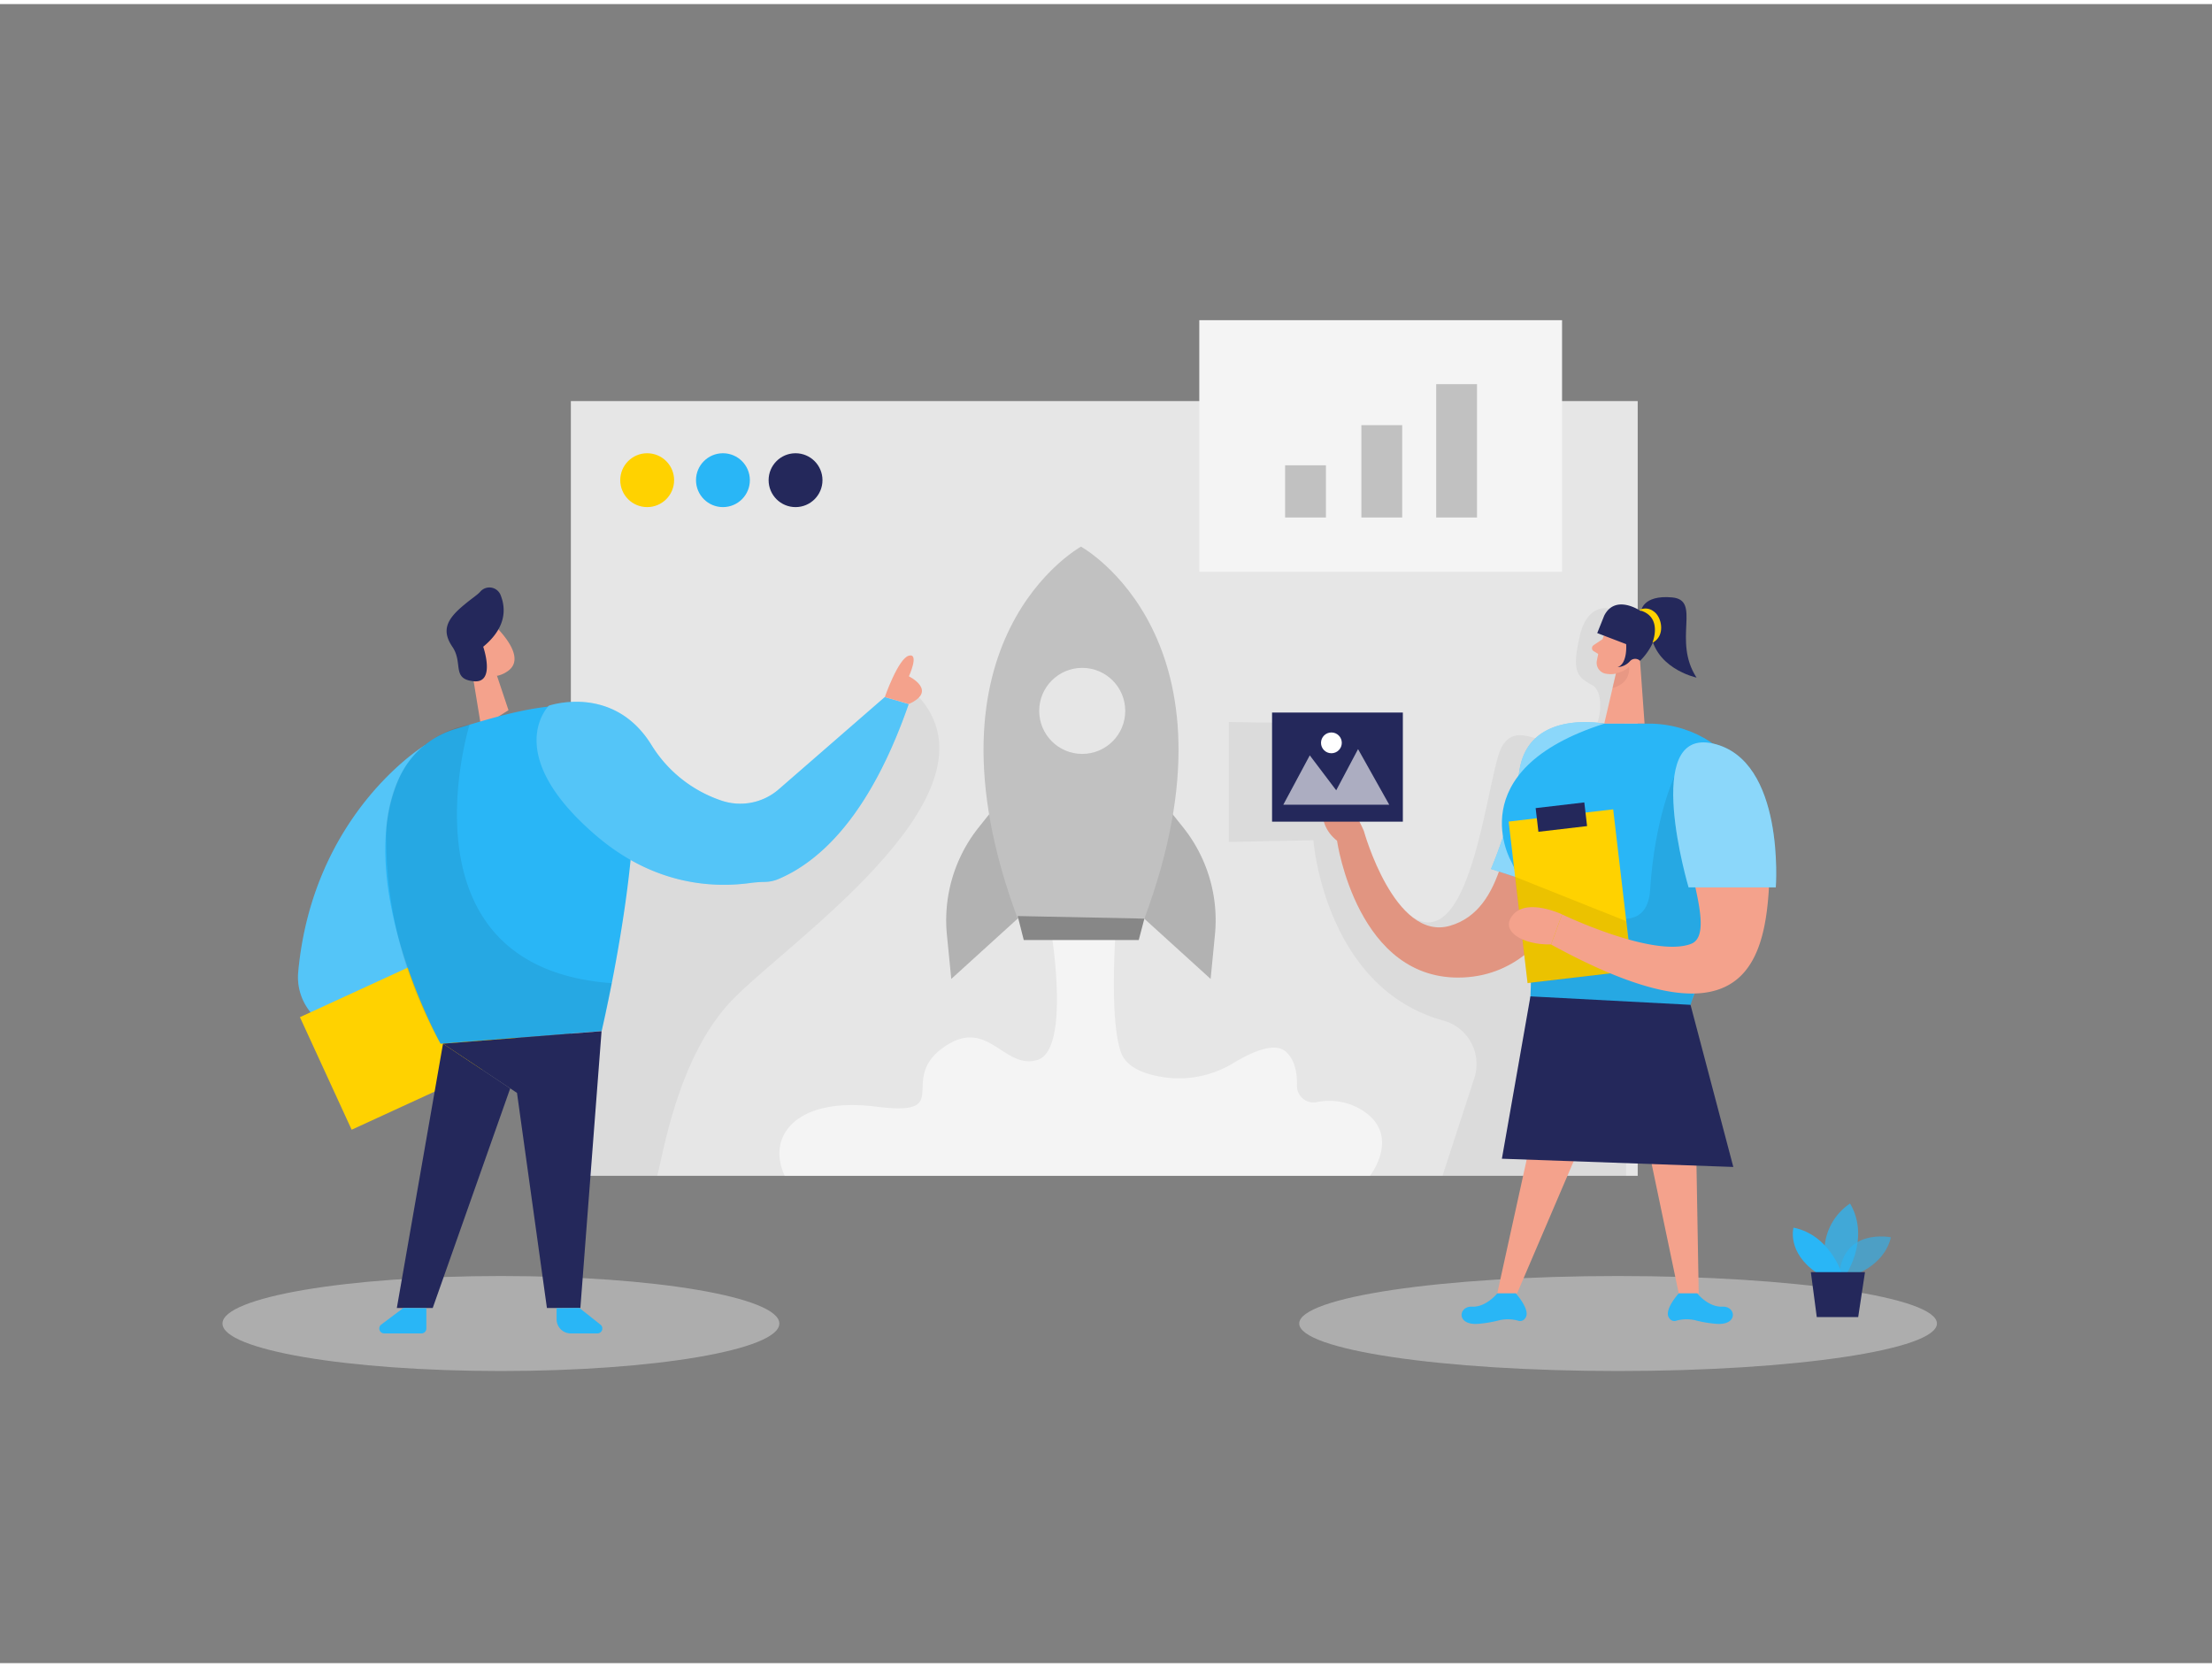 <svg id="Layer_1" data-name="Layer 1" xmlns="http://www.w3.org/2000/svg" viewBox="0 0 400 300" width="406" height="306" class="illustration styles_illustrationTablet__1DWOa"><rect x="0" y="0" width="400" height="300" fill="#808080" stroke="none"/><rect x="103.24" y="71.8" width="192.92" height="140.09" transform="translate(399.39 283.68) rotate(-180)" fill="#e6e6e6"></rect><path d="M291.07,109.31s-4-1.13-5.39,4.93-.74,7.37,2.21,8.89,1.44,11.36-3.93,11.15-9.74-4.55-12.37,0-5.29,38-16.28,30.74-13.45-34.91-13.45-34.91l-19.64-.29v21.69l15.28-.31s2,26.64,23.45,32.59a8.16,8.16,0,0,1,5.67,10.37l-5.77,17.71h33.21l0-23.36S295.64,116,291.07,109.31Z" opacity="0.05"></path><ellipse cx="292.6" cy="238.59" rx="57.66" ry="8.59" fill="#e6e6e6" opacity="0.45"></ellipse><ellipse cx="90.58" cy="238.59" rx="50.35" ry="8.59" fill="#e6e6e6" opacity="0.45"></ellipse><path d="M334.76,230s5.88-1.58,7.18-7c0,0-9.09-1.88-9.39,7.51Z" fill="#29B6F6" opacity="0.58"></path><path d="M334,229.43s4.13-6.46.55-12.54a10.44,10.44,0,0,0-3.9,12.54Z" fill="#29B6F6" opacity="0.73"></path><path d="M333,229.43s-2.14-6.85-8.68-8.18c0,0-1.25,4.44,4.2,8.18Z" fill="#29B6F6"></path><polygon points="337.25 229.3 336.02 237.43 328.53 237.43 327.46 229.3 337.25 229.3" fill="#24285b"></polygon><path d="M290.1,130.12s-12.49-1.67-15,8.77-2.86,24.89-12.9,27.78-15.58-17.17-15.58-17.17-2.33-5.63-4.84-6.4-4.3,4.79,0,8.19c0,0,3.63,25.62,22.86,24.72S290.1,148.7,290.1,130.12Z" fill="#f4a28c"></path><path d="M290.1,130.12s-12.49-1.67-15,8.77-2.86,24.89-12.9,27.78-15.58-17.17-15.58-17.17-2.33-5.63-4.84-6.4-4.3,4.79,0,8.19c0,0,3.63,25.62,22.86,24.72S290.1,148.7,290.1,130.12Z" opacity="0.08"></path><path d="M290.1,130.12s-13.41-2.65-15.29,8.19a81.21,81.21,0,0,1-5.19,18.09l10.24,3.32Z" fill="#29B6F6"></path><path d="M290.1,130.12s-13.41-2.65-15.29,8.19a81.21,81.21,0,0,1-5.19,18.09l10.24,3.32Z" fill="#fff" opacity="0.46"></path><path d="M290.74,112.51a25.18,25.18,0,0,0-2,6.38,2,2,0,0,0,1.82,2.22,4.46,4.46,0,0,0,4.44-1.94l2.35-2.88a3.61,3.61,0,0,0-.16-4.18C295.61,109.79,291.67,110.23,290.74,112.51Z" fill="#f4a28c"></path><polygon points="296.44 116.95 297.39 130.12 290.1 130.12 292.28 120.78 296.44 116.95" fill="#f4a28c"></polygon><path d="M289.77,114.86l-1.59,1.06a.65.65,0,0,0,0,1.09l1.34.81Z" fill="#f4a28c"></path><path d="M292.22,121a4.91,4.91,0,0,0,2.37-1.13s.48,2.85-3,3.81Z" fill="#ce8172" opacity="0.31"></path><path d="M294.06,116.79s.57-1.45,1.62-.93.25,2.61-1.31,2.25Z" fill="#f4a28c"></path><polygon points="276.92 205.1 270.75 233.14 274.34 233.14 286.34 205.1 276.92 205.1" fill="#f4a28c"></polygon><polygon points="296.99 201.7 303.57 233.14 307.18 233.14 306.63 201.47 296.99 201.7" fill="#f4a28c"></polygon><path d="M270.75,233.14s-2,2.52-4.54,2.4-2.92,3.47,1.18,3.1a22.06,22.06,0,0,0,3.78-.65,6.74,6.74,0,0,1,3.45.12,1.09,1.09,0,0,0,1.17-.46c1.16-1.37-1.69-4.51-1.69-4.51Z" fill="#29B6F6"></path><path d="M306.91,233.14s2,2.52,4.54,2.4,2.92,3.47-1.17,3.1a21.88,21.88,0,0,1-3.78-.65,6.78,6.78,0,0,0-3.46.12,1.07,1.07,0,0,1-1.16-.46c-1.17-1.37,1.69-4.51,1.69-4.51Z" fill="#29B6F6"></path><path d="M290.1,130.12h7.29s.5,0,1.36,0c15.91.51,25.15,18.18,16.7,31.67-4.7,7.5-10.31,17.61-10.68,23.65L276.42,184s2.14-18.39-3.11-28.9C273.31,155.11,263.65,138.56,290.1,130.12Z" fill="#29B6F6"></path><path d="M302.76,139.75s-3.52,7.29-4.36,20.4-20.73-2.38-20.73-2.38l-.92,21.66L305.7,181l2.41-8.78S315.7,158.59,302.76,139.75Z" opacity="0.08"></path><rect x="274.44" y="146.65" width="19.03" height="29.4" transform="translate(584.77 288.54) rotate(173.32)" fill="#ffd200"></rect><rect x="277.91" y="144.88" width="8.86" height="4.31" transform="translate(579.87 260.21) rotate(173.32)" fill="#24285b"></rect><polygon points="276.75 179.43 305.7 180.96 313.44 210.28 271.59 208.79 276.75 179.43" fill="#24285b"></polygon><polygon points="273.96 157.81 294.06 165.83 295.12 174.84 276.22 177.06 273.96 157.81" opacity="0.08"></polygon><path d="M303,141.15A6.17,6.17,0,0,1,313.93,137a26.44,26.44,0,0,1,6.12,17.61c-.24,17.16-2.55,35.74-39.57,15.44l2-5.44s16.43,7.9,23.29,5.34C310.81,168.05,303.52,152.94,303,141.15Z" fill="#f4a28c"></path><path d="M282.47,164.6s-6.17-2.93-8.8,0,1.55,5.56,6.81,5.44Z" fill="#f4a28c"></path><path d="M290.1,110.57l-1.27,3.17,5.23,2s.3,3.52-1.55,4.16a3.21,3.21,0,0,0,2.25-1.09,1.26,1.26,0,0,1,1.75-.11l.06.06a11.24,11.24,0,0,0,3.05-5.39c.6-3.1-2.87-3.58-2.87-3.58S292.16,106.57,290.1,110.57Z" fill="#24285b"></path><path d="M296.75,109.8s.24-3,5.62-2.51,0,7.73,4.42,14.5c0,0-8.13-1.72-8.36-9Z" fill="#24285b"></path><path d="M296.42,109.59a2.37,2.37,0,0,1,2.6.22c1.52,1,2.19,4.47-.21,5.68C298.81,115.49,300.8,110.73,296.42,109.59Z" fill="#ffd200"></path><path d="M305.35,159.72h15.77s1.73-23-11.32-26S305.35,159.72,305.35,159.72Z" fill="#29B6F6"></path><path d="M305.35,159.72h15.77s1.73-23-11.32-26S305.35,159.72,305.35,159.72Z" fill="#fff" opacity="0.46"></path><rect x="230.03" y="128.1" width="23.65" height="19.73" transform="translate(483.71 275.94) rotate(-180)" fill="#24285b"></rect><polygon points="251.22 144.78 245.58 134.72 241.63 142.17 236.85 135.85 232.06 144.78 251.22 144.78" fill="#fff" opacity="0.62"></polygon><circle cx="240.76" cy="133.59" r="1.88" fill="#fff"></circle><path d="M117.51,139.45l-12.54.34-4.13,72.09h18c1-3.43,3.6-21.27,13.38-31.6,9.62-10.17,48.9-36.53,34.51-54.33-7-8.67-18.76,24.43-18.76,24.43l-18.52,2.2,1.27-.66Z" opacity="0.05"></path><polygon points="89.87 121.45 91.95 127.68 87.02 130.81 85.25 120.02 89.87 121.45" fill="#f4a28c"></polygon><path d="M83.56,114A3.87,3.87,0,0,1,90,112.93c2.09,2.24,4.62,5.8,1.76,7.73-4.37,3-8.39-2.57-8.39-2.57A7,7,0,0,1,83.56,114Z" fill="#f4a28c"></path><path d="M86.76,117.82s-1.13-.94-1.63.4,1.47,2,2.06,1.3S86.76,117.82,86.76,117.82Z" fill="#f4a28c"></path><path d="M76.86,134S56.6,146.22,53.93,175a10,10,0,0,0,7.57,10.67l23.75,5.73Z" fill="#29B6F6"></path><path d="M76.86,134S56.6,146.22,53.93,175a10,10,0,0,0,7.57,10.67l23.75,5.73Z" fill="#fff" opacity="0.2"></path><rect x="57.36" y="175.01" width="34.26" height="22.4" transform="translate(-70.96 48.12) rotate(-24.68)" fill="#ffd200"></rect><path d="M87.38,116.21s2.32,6.66-1.73,6.24-1.84-3.28-3.85-6.24-1-5,2.12-7.57c1.41-1.19,2.35-1.75,2.92-2.38a2.18,2.18,0,0,1,3.65.52C91.54,109.34,91.55,112.76,87.38,116.21Z" fill="#24285b"></path><path d="M72.17,140a16.29,16.29,0,0,1,10.22-8.93c8.67-2.6,25.12-8.06,30,0,6.65,11.09-3.59,54.64-3.59,54.64L79.67,188S63.66,159.11,72.17,140Z" fill="#29B6F6"></path><polygon points="108.78 185.73 104.95 235.78 98.9 235.78 93.49 196.89 80.11 187.99 108.78 185.73" fill="#24285b"></polygon><polygon points="80.11 187.99 71.76 235.78 78.25 235.78 92.26 196.08 80.11 187.99" fill="#24285b"></polygon><path d="M84.91,130.29s-13.62,43.86,25.7,46.76l-1.83,8.68L79.67,188a75.56,75.56,0,0,1-9.82-38.73s.25-11.18,8.12-16.13A17.82,17.82,0,0,1,84.91,130.29Z" opacity="0.08"></path><path d="M72.94,235.78l-4,3a.89.89,0,0,0,.52,1.6h6.75a.89.89,0,0,0,.89-.88v-3.68Z" fill="#29B6F6"></path><path d="M104.78,235.78l3.79,3a.89.89,0,0,1-.55,1.6h-4.81a2.56,2.56,0,0,1-2.56-2.56v-2Z" fill="#29B6F6"></path><path d="M164.32,126.58,160,125.31,140.81,142h0a10.61,10.61,0,0,1-10.44,2,23.73,23.73,0,0,1-12.55-10c-6.88-11.16-18.57-7.13-18.57-7.13s-8.81,8.68,8.64,23.57c10.42,8.89,21.09,9.45,28,8.46a23.89,23.89,0,0,1,2.54-.17,6.57,6.57,0,0,0,2.37-.53,26.26,26.26,0,0,0,2.71-1.35h0C150.59,152.76,158.22,144.1,164.32,126.58Z" fill="#29B6F6"></path><path d="M164.32,126.58,160,125.31,140.81,142h0a10.61,10.61,0,0,1-10.44,2,23.73,23.73,0,0,1-12.55-10c-6.88-11.16-18.57-7.13-18.57-7.13s-8.81,8.68,8.64,23.57c10.42,8.89,21.09,9.45,28,8.46a23.89,23.89,0,0,1,2.54-.17,6.57,6.57,0,0,0,2.37-.53,26.26,26.26,0,0,0,2.71-1.35h0C150.59,152.76,158.22,144.1,164.32,126.58Z" fill="#fff" opacity="0.2"></path><path d="M160,125.31s2.43-7,4.36-7.49,0,3.74,0,3.74,5.3,2.6,0,5Z" fill="#f4a28c"></path><path d="M181.07,143.75l-4.1,5.14a26.92,26.92,0,0,0-5.74,19.39l.79,8,12-10.9Z" fill="#878787" opacity="0.55"></path><path d="M209.86,143.75l4.1,5.14a26.88,26.88,0,0,1,5.74,19.39l-.78,8-12-10.9Z" fill="#878787" opacity="0.55"></path><path d="M190,167.08s3.74,22-2.41,23.85-9-8.08-17.12-2.17,2.29,12.42-12.05,10.61-19.9,5.26-16.52,12.51H247.73s5.31-6.73-.6-11.31a11.21,11.21,0,0,0-9.1-2,3,3,0,0,1-3.5-3c.06-2.17-.31-4.63-2-6.13-2-1.83-6.25.08-9.41,2a18.92,18.92,0,0,1-12,2.7c-3.67-.44-7.43-1.66-8.45-4.68-2.17-6.39-.85-22.81-.85-22.81Z" fill="#fff" opacity="0.55"></path><path d="M195.48,98.11s-30.3,16.63-11.45,67.26h22.91C225.79,114.74,195.48,98.11,195.48,98.11Z" fill="#c1c1c1"></path><polygon points="206.94 165.37 205.92 169.25 185.13 169.25 184.03 164.91 206.94 165.37" fill="#878787"></polygon><circle cx="195.7" cy="127.81" r="7.78" fill="#e6e6e6"></circle><circle cx="117.03" cy="86.09" r="4.87" fill="#ffd200"></circle><circle cx="130.73" cy="86.09" r="4.87" fill="#29B6F6"></circle><circle cx="143.86" cy="86.09" r="4.87" fill="#24285b"></circle><rect x="216.87" y="57.16" width="65.6" height="45.49" fill="#f4f4f4"></rect><rect x="232.39" y="83.4" width="7.38" height="9.44" fill="#c1c1c1"></rect><rect x="246.18" y="76.14" width="7.38" height="16.7" fill="#c1c1c1"></rect><rect x="259.71" y="68.73" width="7.38" height="24.11" fill="#c1c1c1"></rect></svg>